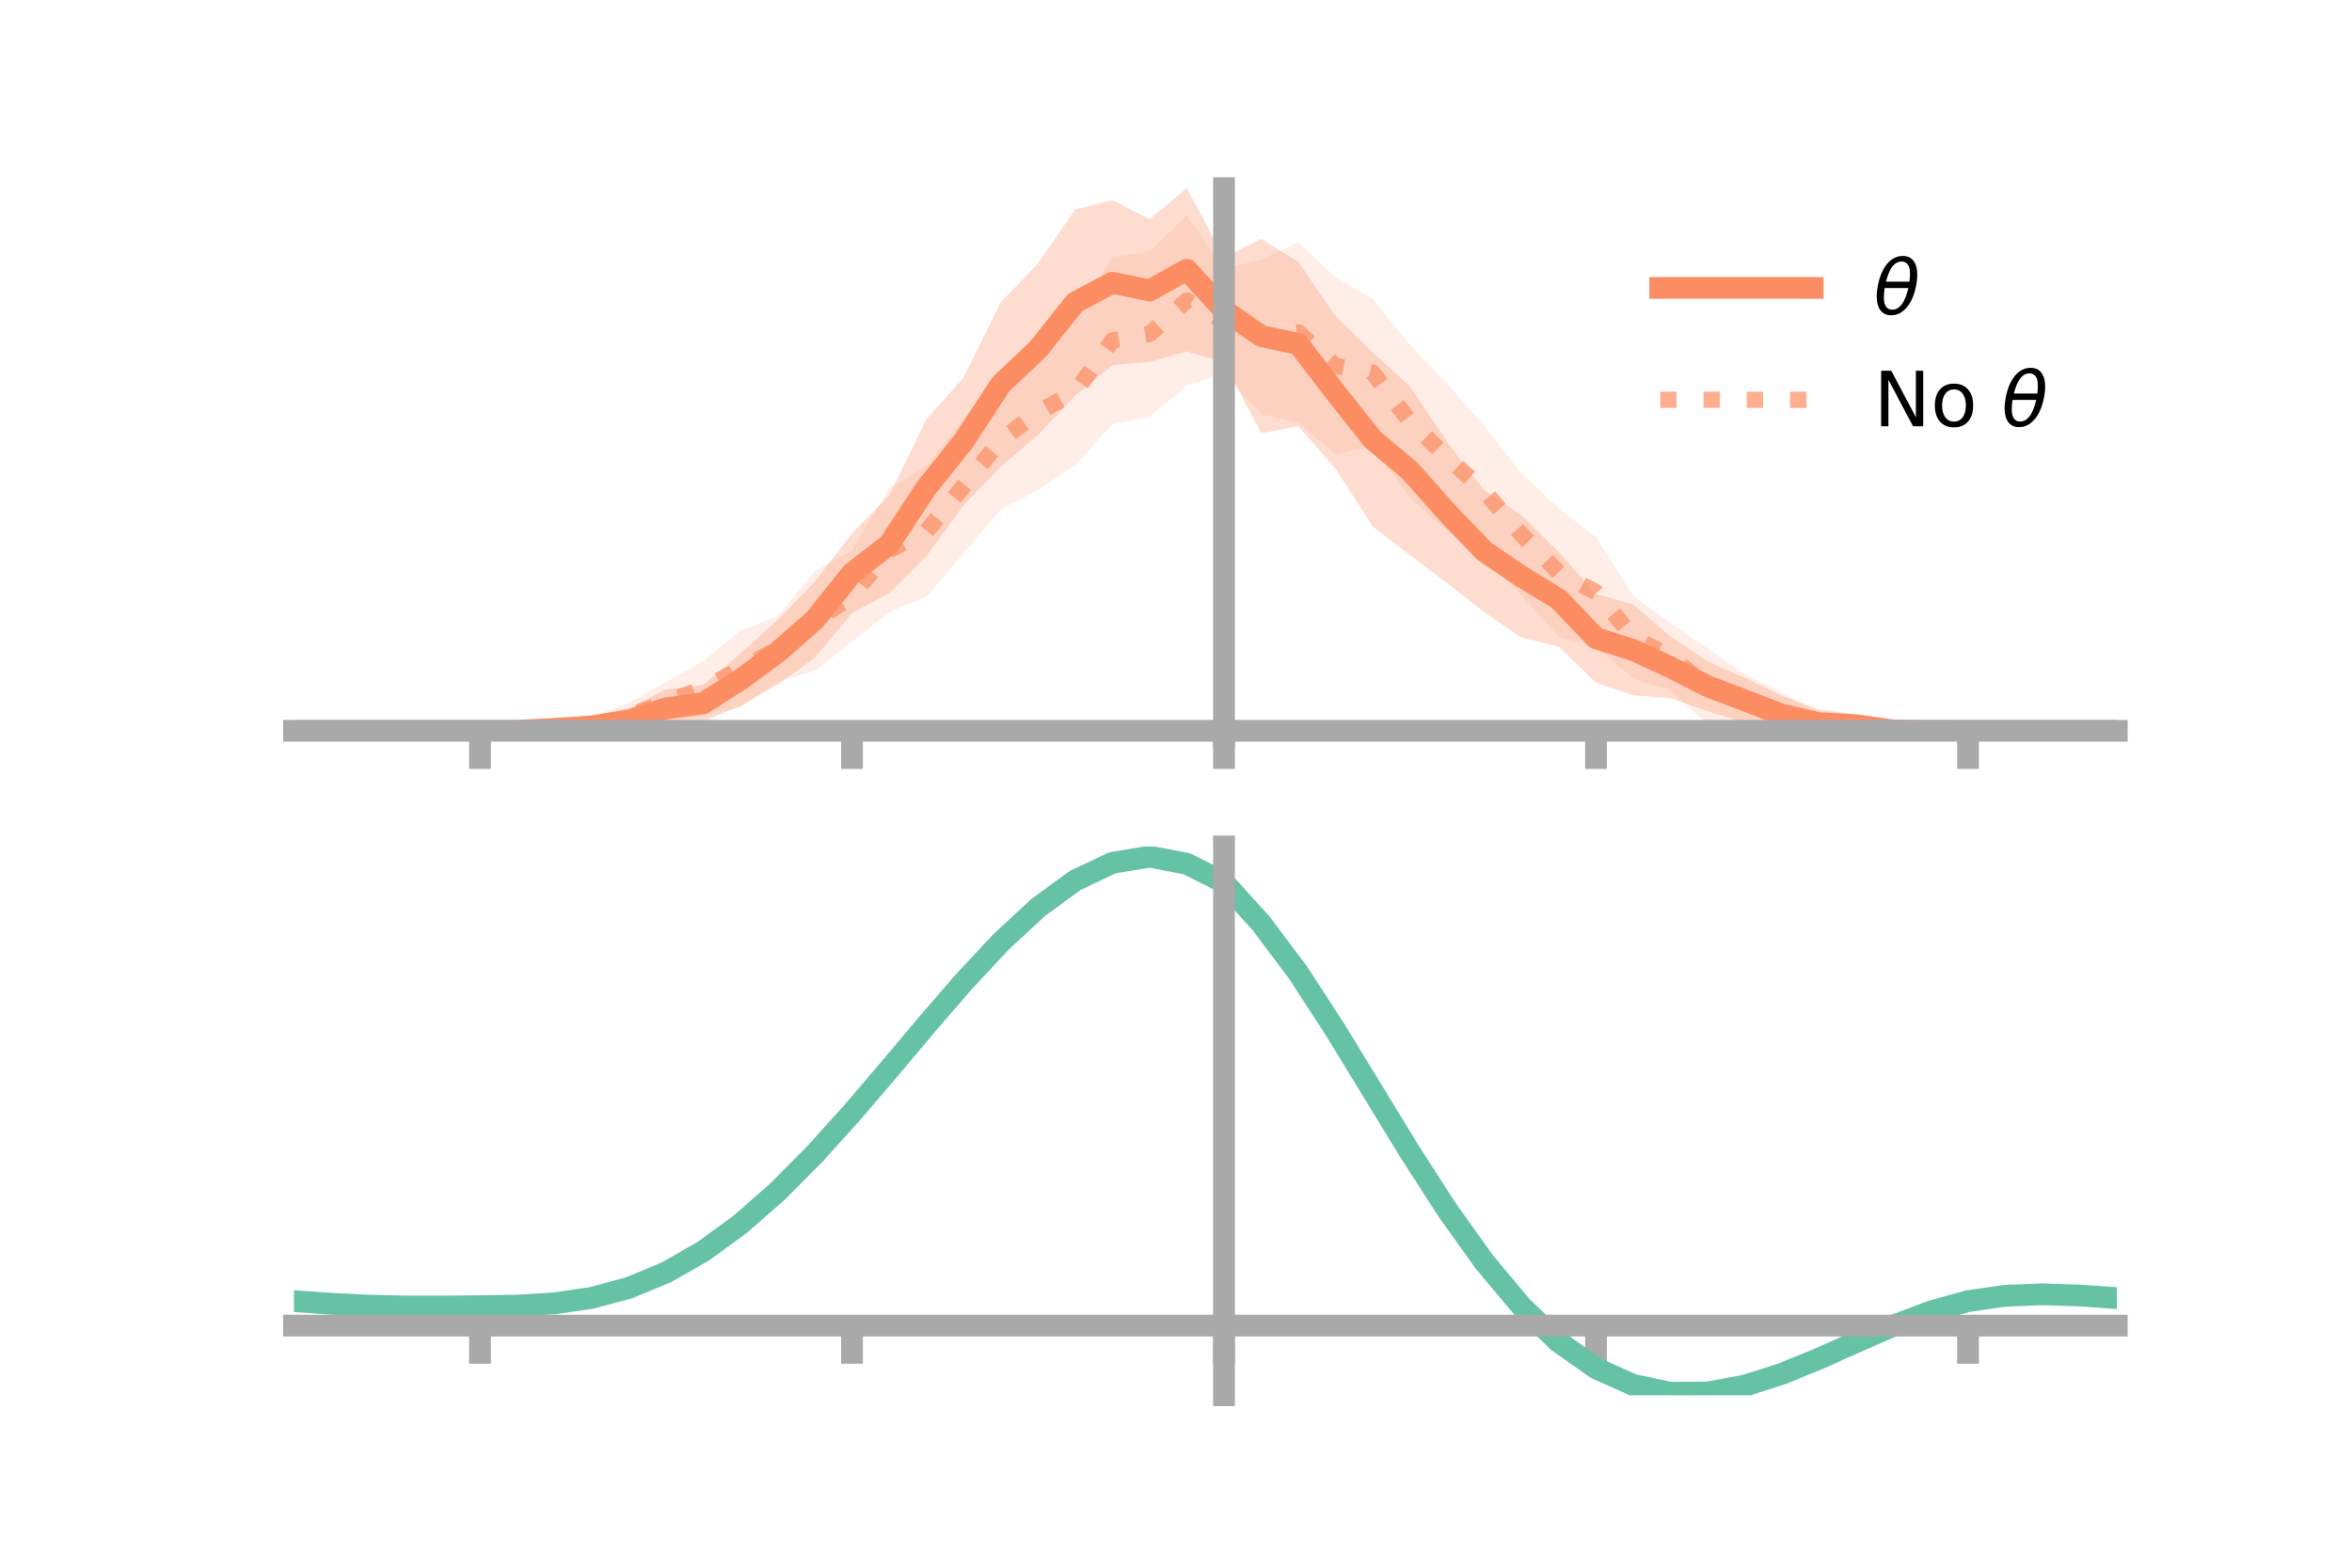 <?xml version="1.0" encoding="utf-8" standalone="no"?>
<!DOCTYPE svg PUBLIC "-//W3C//DTD SVG 1.1//EN"
  "http://www.w3.org/Graphics/SVG/1.1/DTD/svg11.dtd">
<!-- Created with matplotlib (https://matplotlib.org/) -->
<svg height="144pt" version="1.1" viewBox="0 0 216 144" width="216pt" xmlns="http://www.w3.org/2000/svg" xmlns:xlink="http://www.w3.org/1999/xlink">
 <defs>
  <style type="text/css">*{stroke-linecap:butt;stroke-linejoin:round;}</style>
 </defs>
 <g id="figure_1">
  <g id="patch_1">
   <path d="M 0 144 
L 216 144 
L 216 0 
L 0 0 
z
" style="fill:none;"/>
  </g>
  <g id="axes_1">
   <g id="patch_2">
    <path d="M 27 67.68 
L 194.4 67.68 
L 194.4 17.28 
L 27 17.28 
z
" style="fill:none;"/>
   </g>
   <g id="PolyCollection_1">
    <path clip-path="url(#p43eeb545a3)" d="M 27 67.128 
L 27 67.128 
L 30.416 67.128 
L 33.833 67.128 
L 37.249 67.128 
L 40.665 67.128 
L 44.082 67.128 
L 47.498 67.1 
L 50.914 66.536 
L 54.331 65.793 
L 57.747 65.042 
L 61.163 63.317 
L 64.58 62.909 
L 67.996 60.018 
L 71.412 56.941 
L 74.829 53.43 
L 78.245 48.979 
L 81.661 45.508 
L 85.078 38.516 
L 88.494 34.665 
L 91.91 27.763 
L 95.327 24.2 
L 98.743 19.219 
L 102.159 18.397 
L 105.576 20.134 
L 108.992 17.28 
L 112.408 23.687 
L 115.824 21.935 
L 119.241 24.062 
L 122.657 29.053 
L 126.073 32.382 
L 129.49 35.493 
L 132.906 40.601 
L 136.322 45.057 
L 139.739 47.34 
L 143.155 50.712 
L 146.571 54.555 
L 149.988 55.537 
L 153.404 58.447 
L 156.82 60.757 
L 160.237 62.24 
L 163.653 63.911 
L 167.069 65.174 
L 170.486 65.624 
L 173.902 66.69 
L 177.318 67.084 
L 180.735 67.128 
L 184.151 67.128 
L 187.567 67.128 
L 190.984 67.128 
L 194.4 67.128 
L 194.4 67.128 
L 194.4 67.128 
L 190.984 67.128 
L 187.567 67.128 
L 184.151 67.128 
L 180.735 67.128 
L 177.318 67.17 
L 173.902 67.513 
L 170.486 67.612 
L 167.069 67.68 
L 163.653 67.402 
L 160.237 66.424 
L 156.82 65.315 
L 153.404 64.127 
L 149.988 63.871 
L 146.571 62.709 
L 143.155 59.388 
L 139.739 58.581 
L 136.322 56.243 
L 132.906 53.575 
L 129.49 50.984 
L 126.073 48.368 
L 122.657 43.079 
L 119.241 39.145 
L 115.824 39.793 
L 112.408 33.292 
L 108.992 32.278 
L 105.576 33.231 
L 102.159 33.546 
L 98.743 36.331 
L 95.327 39.96 
L 91.91 42.85 
L 88.494 46.41 
L 85.078 51.087 
L 81.661 54.482 
L 78.245 56.32 
L 74.829 60.409 
L 71.412 62.896 
L 67.996 64.835 
L 64.58 66.275 
L 61.163 66.825 
L 57.747 67.337 
L 54.331 67.65 
L 50.914 67.367 
L 47.498 67.158 
L 44.082 67.128 
L 40.665 67.128 
L 37.249 67.128 
L 33.833 67.128 
L 30.416 67.128 
L 27 67.128 
z
" style="fill:#fc8d62;fill-opacity:0.3;"/>
   </g>
   <g id="PolyCollection_2">
    <path clip-path="url(#p43eeb545a3)" d="M 27 67.128 
L 27 67.128 
L 30.416 67.128 
L 33.833 67.128 
L 37.249 67.128 
L 40.665 67.128 
L 44.082 67.128 
L 47.498 66.97 
L 50.914 66.601 
L 54.331 65.773 
L 57.747 64.559 
L 61.163 62.638 
L 64.58 60.74 
L 67.996 57.912 
L 71.412 56.605 
L 74.829 52.442 
L 78.245 50.573 
L 81.661 44.842 
L 85.078 42.804 
L 88.494 38.484 
L 91.91 34.05 
L 95.327 30.717 
L 98.743 29.285 
L 102.159 23.592 
L 105.576 23.07 
L 108.992 19.801 
L 112.408 24.675 
L 115.824 23.817 
L 119.241 22.253 
L 122.657 25.48 
L 126.073 27.483 
L 129.49 31.694 
L 132.906 35.237 
L 136.322 39.128 
L 139.739 43.493 
L 143.155 46.696 
L 146.571 49.346 
L 149.988 54.712 
L 153.404 57.235 
L 156.82 59.549 
L 160.237 61.914 
L 163.653 63.628 
L 167.069 65.493 
L 170.486 66.024 
L 173.902 66.524 
L 177.318 66.975 
L 180.735 67.128 
L 184.151 67.128 
L 187.567 67.128 
L 190.984 67.128 
L 194.4 67.128 
L 194.4 67.128 
L 194.4 67.128 
L 190.984 67.128 
L 187.567 67.128 
L 184.151 67.128 
L 180.735 67.128 
L 177.318 67.276 
L 173.902 67.519 
L 170.486 67.654 
L 167.069 67.58 
L 163.653 67.457 
L 160.237 66.547 
L 156.82 66.517 
L 153.404 63.446 
L 149.988 62.337 
L 146.571 59.454 
L 143.155 58.482 
L 139.739 54.729 
L 136.322 51.11 
L 132.906 48.765 
L 129.49 45.743 
L 126.073 40.993 
L 122.657 41.724 
L 119.241 38.842 
L 115.824 38.044 
L 112.408 34.348 
L 108.992 35.4 
L 105.576 38.276 
L 102.159 38.951 
L 98.743 42.738 
L 95.327 45.012 
L 91.91 46.788 
L 88.494 50.841 
L 85.078 54.816 
L 81.661 56.221 
L 78.245 58.943 
L 74.829 61.638 
L 71.412 62.606 
L 67.996 64.984 
L 64.58 65.754 
L 61.163 66.364 
L 57.747 67.002 
L 54.331 67.447 
L 50.914 67.463 
L 47.498 67.241 
L 44.082 67.128 
L 40.665 67.128 
L 37.249 67.128 
L 33.833 67.128 
L 30.416 67.128 
L 27 67.128 
z
" style="fill:#fc8d62;fill-opacity:0.15;"/>
   </g>
   <g id="matplotlib.axis_1">
    <g id="xtick_1">
     <g id="line2d_1">
      <defs>
       <path d="M 0 0 
L 0 3.5 
" id="m1ac0fb13aa" style="stroke:#a9a9a9;stroke-width:2;"/>
      </defs>
      <g>
       <use style="fill:#a9a9a9;stroke:#a9a9a9;stroke-width:2;" x="44.082" xlink:href="#m1ac0fb13aa" y="67.128"/>
      </g>
     </g>
    </g>
    <g id="xtick_2">
     <g id="line2d_2">
      <g>
       <use style="fill:#a9a9a9;stroke:#a9a9a9;stroke-width:2;" x="78.245" xlink:href="#m1ac0fb13aa" y="67.128"/>
      </g>
     </g>
    </g>
    <g id="xtick_3">
     <g id="line2d_3">
      <g>
       <use style="fill:#a9a9a9;stroke:#a9a9a9;stroke-width:2;" x="112.408" xlink:href="#m1ac0fb13aa" y="67.128"/>
      </g>
     </g>
    </g>
    <g id="xtick_4">
     <g id="line2d_4">
      <g>
       <use style="fill:#a9a9a9;stroke:#a9a9a9;stroke-width:2;" x="146.571" xlink:href="#m1ac0fb13aa" y="67.128"/>
      </g>
     </g>
    </g>
    <g id="xtick_5">
     <g id="line2d_5">
      <g>
       <use style="fill:#a9a9a9;stroke:#a9a9a9;stroke-width:2;" x="180.735" xlink:href="#m1ac0fb13aa" y="67.128"/>
      </g>
     </g>
    </g>
   </g>
   <g id="matplotlib.axis_2"/>
   <g id="line2d_6">
    <path clip-path="url(#p43eeb545a3)" d="M 27 67.128 
L 30.416 67.128 
L 33.833 67.128 
L 37.249 67.128 
L 40.665 67.128 
L 44.082 67.128 
L 47.498 67.129 
L 50.914 66.951 
L 54.331 66.722 
L 57.747 66.19 
L 61.163 65.071 
L 64.58 64.592 
L 67.996 62.426 
L 71.412 59.919 
L 74.829 56.92 
L 78.245 52.65 
L 81.661 49.995 
L 85.078 44.802 
L 88.494 40.537 
L 91.91 35.306 
L 95.327 32.08 
L 98.743 27.775 
L 102.159 25.971 
L 105.576 26.683 
L 108.992 24.779 
L 112.408 28.489 
L 115.824 30.864 
L 119.241 31.603 
L 122.657 36.066 
L 126.073 40.375 
L 129.49 43.238 
L 132.906 47.088 
L 136.322 50.65 
L 139.739 52.961 
L 143.155 55.05 
L 146.571 58.632 
L 149.988 59.704 
L 153.404 61.287 
L 156.82 63.036 
L 160.237 64.332 
L 163.653 65.657 
L 167.069 66.427 
L 170.486 66.618 
L 173.902 67.102 
L 177.318 67.127 
L 180.735 67.128 
L 184.151 67.128 
L 187.567 67.128 
L 190.984 67.128 
L 194.4 67.128 
" style="fill:none;stroke:#fc8d62;stroke-linecap:square;stroke-width:2;"/>
   </g>
   <g id="line2d_7">
    <path clip-path="url(#p43eeb545a3)" d="M 27 67.128 
L 30.416 67.128 
L 33.833 67.128 
L 37.249 67.128 
L 40.665 67.128 
L 44.082 67.128 
L 47.498 67.106 
L 50.914 67.032 
L 54.331 66.61 
L 57.747 65.781 
L 61.163 64.501 
L 64.58 63.247 
L 67.996 61.448 
L 71.412 59.606 
L 74.829 57.04 
L 78.245 54.758 
L 81.661 50.532 
L 85.078 48.81 
L 88.494 44.662 
L 91.91 40.419 
L 95.327 37.865 
L 98.743 36.012 
L 102.159 31.272 
L 105.576 30.673 
L 108.992 27.6 
L 112.408 29.511 
L 115.824 30.931 
L 119.241 30.547 
L 122.657 33.602 
L 126.073 34.238 
L 129.49 38.718 
L 132.906 42.001 
L 136.322 45.119 
L 139.739 49.111 
L 143.155 52.589 
L 146.571 54.4 
L 149.988 58.525 
L 153.404 60.341 
L 156.82 63.033 
L 160.237 64.23 
L 163.653 65.542 
L 167.069 66.536 
L 170.486 66.839 
L 173.902 67.021 
L 177.318 67.126 
L 180.735 67.128 
L 184.151 67.128 
L 187.567 67.128 
L 190.984 67.128 
L 194.4 67.128 
" style="fill:none;stroke:#fc8d62;stroke-dasharray:1.5,2.475;stroke-dashoffset:0;stroke-opacity:0.7;stroke-width:1.5;"/>
   </g>
   <g id="patch_3">
    <path d="M 112.408 67.68 
L 112.408 17.28 
" style="fill:none;stroke:#a9a9a9;stroke-linecap:square;stroke-linejoin:miter;stroke-width:2;"/>
   </g>
   <g id="patch_4">
    <path d="M 194.4 67.68 
L 194.4 17.28 
" style="fill:none;"/>
   </g>
   <g id="patch_5">
    <path d="M 27 67.128 
L 194.4 67.128 
" style="fill:none;stroke:#a9a9a9;stroke-linecap:square;stroke-linejoin:miter;stroke-width:2;"/>
   </g>
   <g id="patch_6">
    <path d="M 27 17.28 
L 194.4 17.28 
" style="fill:none;"/>
   </g>
   <g id="legend_1">
    <g id="line2d_8">
     <path d="M 152.47 26.449 
L 166.47 26.449 
" style="fill:none;stroke:#fc8d62;stroke-linecap:square;stroke-width:2;"/>
    </g>
    <g id="line2d_9"/>
    <g id="text_1">
     <!-- $\theta$ -->
     <g transform="translate(172.07 28.899)scale(0.07 -0.07)">
      <defs>
       <path d="M 45.516 34.672 
L 14.453 34.672 
Q 12.359 20.062 14.5 13.875 
Q 17.188 6.25 24.469 6.25 
Q 31.781 6.25 37.359 13.922 
Q 42.234 20.656 45.516 34.672 
z
M 47.016 42.969 
Q 48.344 56.844 46.625 61.719 
Q 43.953 69.438 36.766 69.438 
Q 29.297 69.438 23.828 61.812 
Q 19.531 55.672 16.156 42.969 
z
M 38.188 76.766 
Q 49.906 76.766 54.594 66.406 
Q 59.281 56.109 55.719 37.844 
Q 52.203 19.625 43.453 9.281 
Q 34.766 -1.125 23.047 -1.125 
Q 11.281 -1.125 6.641 9.281 
Q 2 19.625 5.516 37.844 
Q 9.078 56.109 17.719 66.406 
Q 26.422 76.766 38.188 76.766 
z
" id="DejaVuSans-Oblique-952"/>
      </defs>
      <use transform="translate(0 0.234)" xlink:href="#DejaVuSans-Oblique-952"/>
     </g>
    </g>
    <g id="line2d_10">
     <path d="M 152.47 36.724 
L 166.47 36.724 
" style="fill:none;stroke:#fc8d62;stroke-dasharray:1.5,2.475;stroke-dashoffset:0;stroke-opacity:0.7;stroke-width:1.5;"/>
    </g>
    <g id="line2d_11"/>
    <g id="text_2">
     <!-- No $\theta$ -->
     <g transform="translate(172.07 39.174)scale(0.07 -0.07)">
      <defs>
       <path d="M 9.812 72.906 
L 23.094 72.906 
L 55.422 11.922 
L 55.422 72.906 
L 64.984 72.906 
L 64.984 0 
L 51.703 0 
L 19.391 60.984 
L 19.391 0 
L 9.812 0 
z
" id="DejaVuSans-78"/>
       <path d="M 30.609 48.391 
Q 23.391 48.391 19.188 42.75 
Q 14.984 37.109 14.984 27.297 
Q 14.984 17.484 19.156 11.844 
Q 23.344 6.203 30.609 6.203 
Q 37.797 6.203 41.984 11.859 
Q 46.188 17.531 46.188 27.297 
Q 46.188 37.016 41.984 42.703 
Q 37.797 48.391 30.609 48.391 
z
M 30.609 56 
Q 42.328 56 49.016 48.375 
Q 55.719 40.766 55.719 27.297 
Q 55.719 13.875 49.016 6.219 
Q 42.328 -1.422 30.609 -1.422 
Q 18.844 -1.422 12.172 6.219 
Q 5.516 13.875 5.516 27.297 
Q 5.516 40.766 12.172 48.375 
Q 18.844 56 30.609 56 
z
" id="DejaVuSans-111"/>
       <path id="DejaVuSans-32"/>
      </defs>
      <use transform="translate(0 0.234)" xlink:href="#DejaVuSans-78"/>
      <use transform="translate(74.805 0.234)" xlink:href="#DejaVuSans-111"/>
      <use transform="translate(135.986 0.234)" xlink:href="#DejaVuSans-32"/>
      <use transform="translate(167.773 0.234)" xlink:href="#DejaVuSans-Oblique-952"/>
     </g>
    </g>
   </g>
  </g>
  <g id="axes_2">
   <g id="patch_7">
    <path d="M 27 128.16 
L 194.4 128.16 
L 194.4 77.76 
L 27 77.76 
z
" style="fill:none;"/>
   </g>
   <g id="PolyCollection_3">
    <path clip-path="url(#p19b37a03f5)" d="M 27 119.564 
L 27 119.468 
L 30.416 119.722 
L 33.833 119.897 
L 37.249 119.975 
L 40.665 119.971 
L 44.082 119.929 
L 47.498 119.869 
L 50.914 119.658 
L 54.331 119.146 
L 57.747 118.214 
L 61.163 116.777 
L 64.58 114.788 
L 67.996 112.242 
L 71.412 109.174 
L 74.829 105.652 
L 78.245 101.78 
L 81.661 97.69 
L 85.078 93.538 
L 88.494 89.5 
L 91.91 85.764 
L 95.327 82.527 
L 98.743 79.986 
L 102.159 78.336 
L 105.576 77.76 
L 108.992 78.428 
L 112.408 80.172 
L 115.824 83.996 
L 119.241 88.62 
L 122.657 93.965 
L 126.073 99.651 
L 129.49 105.339 
L 132.906 110.733 
L 136.322 115.595 
L 139.739 119.742 
L 143.155 123.051 
L 146.571 125.466 
L 149.988 126.994 
L 153.404 127.696 
L 156.82 127.672 
L 160.237 127.048 
L 163.653 125.97 
L 167.069 124.6 
L 170.486 123.101 
L 173.902 121.637 
L 177.318 120.366 
L 180.735 119.434 
L 184.151 118.943 
L 187.567 118.815 
L 190.984 118.932 
L 194.4 119.181 
L 194.4 119.297 
L 194.4 119.297 
L 190.984 119.064 
L 187.567 118.96 
L 184.151 119.097 
L 180.735 119.603 
L 177.318 120.568 
L 173.902 121.895 
L 170.486 123.424 
L 167.069 124.986 
L 163.653 126.406 
L 160.237 127.514 
L 156.82 128.147 
L 153.404 128.16 
L 149.988 127.436 
L 146.571 125.896 
L 143.155 123.505 
L 139.739 120.274 
L 136.322 116.255 
L 132.906 111.556 
L 129.49 106.342 
L 126.073 100.839 
L 122.657 95.331 
L 119.241 90.148 
L 115.824 85.66 
L 112.408 81.94 
L 108.992 80.26 
L 105.576 79.616 
L 102.159 80.174 
L 98.743 81.766 
L 95.327 84.212 
L 91.91 87.322 
L 88.494 90.906 
L 85.078 94.775 
L 81.661 98.747 
L 78.245 102.656 
L 74.829 106.353 
L 71.412 109.715 
L 67.996 112.647 
L 64.58 115.084 
L 61.163 116.995 
L 57.747 118.385 
L 54.331 119.292 
L 50.914 119.788 
L 47.498 119.985 
L 44.082 120.03 
L 40.665 120.055 
L 37.249 120.045 
L 33.833 119.963 
L 30.416 119.799 
L 27 119.564 
z
" style="fill:#66c2a5;fill-opacity:0.3;"/>
   </g>
   <g id="matplotlib.axis_3">
    <g id="xtick_6">
     <g id="line2d_12">
      <g>
       <use style="fill:#a9a9a9;stroke:#a9a9a9;stroke-width:2;" x="44.082" xlink:href="#m1ac0fb13aa" y="121.765"/>
      </g>
     </g>
    </g>
    <g id="xtick_7">
     <g id="line2d_13">
      <g>
       <use style="fill:#a9a9a9;stroke:#a9a9a9;stroke-width:2;" x="78.245" xlink:href="#m1ac0fb13aa" y="121.765"/>
      </g>
     </g>
    </g>
    <g id="xtick_8">
     <g id="line2d_14">
      <g>
       <use style="fill:#a9a9a9;stroke:#a9a9a9;stroke-width:2;" x="112.408" xlink:href="#m1ac0fb13aa" y="121.765"/>
      </g>
     </g>
    </g>
    <g id="xtick_9">
     <g id="line2d_15">
      <g>
       <use style="fill:#a9a9a9;stroke:#a9a9a9;stroke-width:2;" x="146.571" xlink:href="#m1ac0fb13aa" y="121.765"/>
      </g>
     </g>
    </g>
    <g id="xtick_10">
     <g id="line2d_16">
      <g>
       <use style="fill:#a9a9a9;stroke:#a9a9a9;stroke-width:2;" x="180.735" xlink:href="#m1ac0fb13aa" y="121.765"/>
      </g>
     </g>
    </g>
   </g>
   <g id="matplotlib.axis_4"/>
   <g id="line2d_17">
    <path clip-path="url(#p19b37a03f5)" d="M 27 119.516 
L 30.416 119.761 
L 33.833 119.93 
L 37.249 120.01 
L 40.665 120.013 
L 44.082 119.979 
L 47.498 119.927 
L 50.914 119.723 
L 54.331 119.219 
L 57.747 118.3 
L 61.163 116.886 
L 64.58 114.936 
L 67.996 112.445 
L 71.412 109.445 
L 74.829 106.003 
L 78.245 102.218 
L 81.661 98.219 
L 85.078 94.157 
L 88.494 90.203 
L 91.91 86.543 
L 95.327 83.369 
L 98.743 80.876 
L 102.159 79.255 
L 105.576 78.688 
L 108.992 79.344 
L 112.408 81.056 
L 115.824 84.828 
L 119.241 89.384 
L 122.657 94.648 
L 126.073 100.245 
L 129.49 105.84 
L 132.906 111.145 
L 136.322 115.925 
L 139.739 120.008 
L 143.155 123.278 
L 146.571 125.681 
L 149.988 127.215 
L 153.404 127.928 
L 156.82 127.91 
L 160.237 127.281 
L 163.653 126.188 
L 167.069 124.793 
L 170.486 123.263 
L 173.902 121.766 
L 177.318 120.467 
L 180.735 119.518 
L 184.151 119.02 
L 187.567 118.888 
L 190.984 118.998 
L 194.4 119.239 
" style="fill:none;stroke:#66c2a5;stroke-linecap:square;stroke-width:2;"/>
   </g>
   <g id="patch_8">
    <path d="M 112.408 128.16 
L 112.408 77.76 
" style="fill:none;stroke:#a9a9a9;stroke-linecap:square;stroke-linejoin:miter;stroke-width:2;"/>
   </g>
   <g id="patch_9">
    <path d="M 194.4 128.16 
L 194.4 77.76 
" style="fill:none;"/>
   </g>
   <g id="patch_10">
    <path d="M 27 121.765 
L 194.4 121.765 
" style="fill:none;stroke:#a9a9a9;stroke-linecap:square;stroke-linejoin:miter;stroke-width:2;"/>
   </g>
   <g id="patch_11">
    <path d="M 27 77.76 
L 194.4 77.76 
" style="fill:none;"/>
   </g>
  </g>
 </g>
 <defs>
  <clipPath id="p43eeb545a3">
   <rect height="50.4" width="167.4" x="27" y="17.28"/>
  </clipPath>
  <clipPath id="p19b37a03f5">
   <rect height="50.4" width="167.4" x="27" y="77.76"/>
  </clipPath>
 </defs>
</svg>
